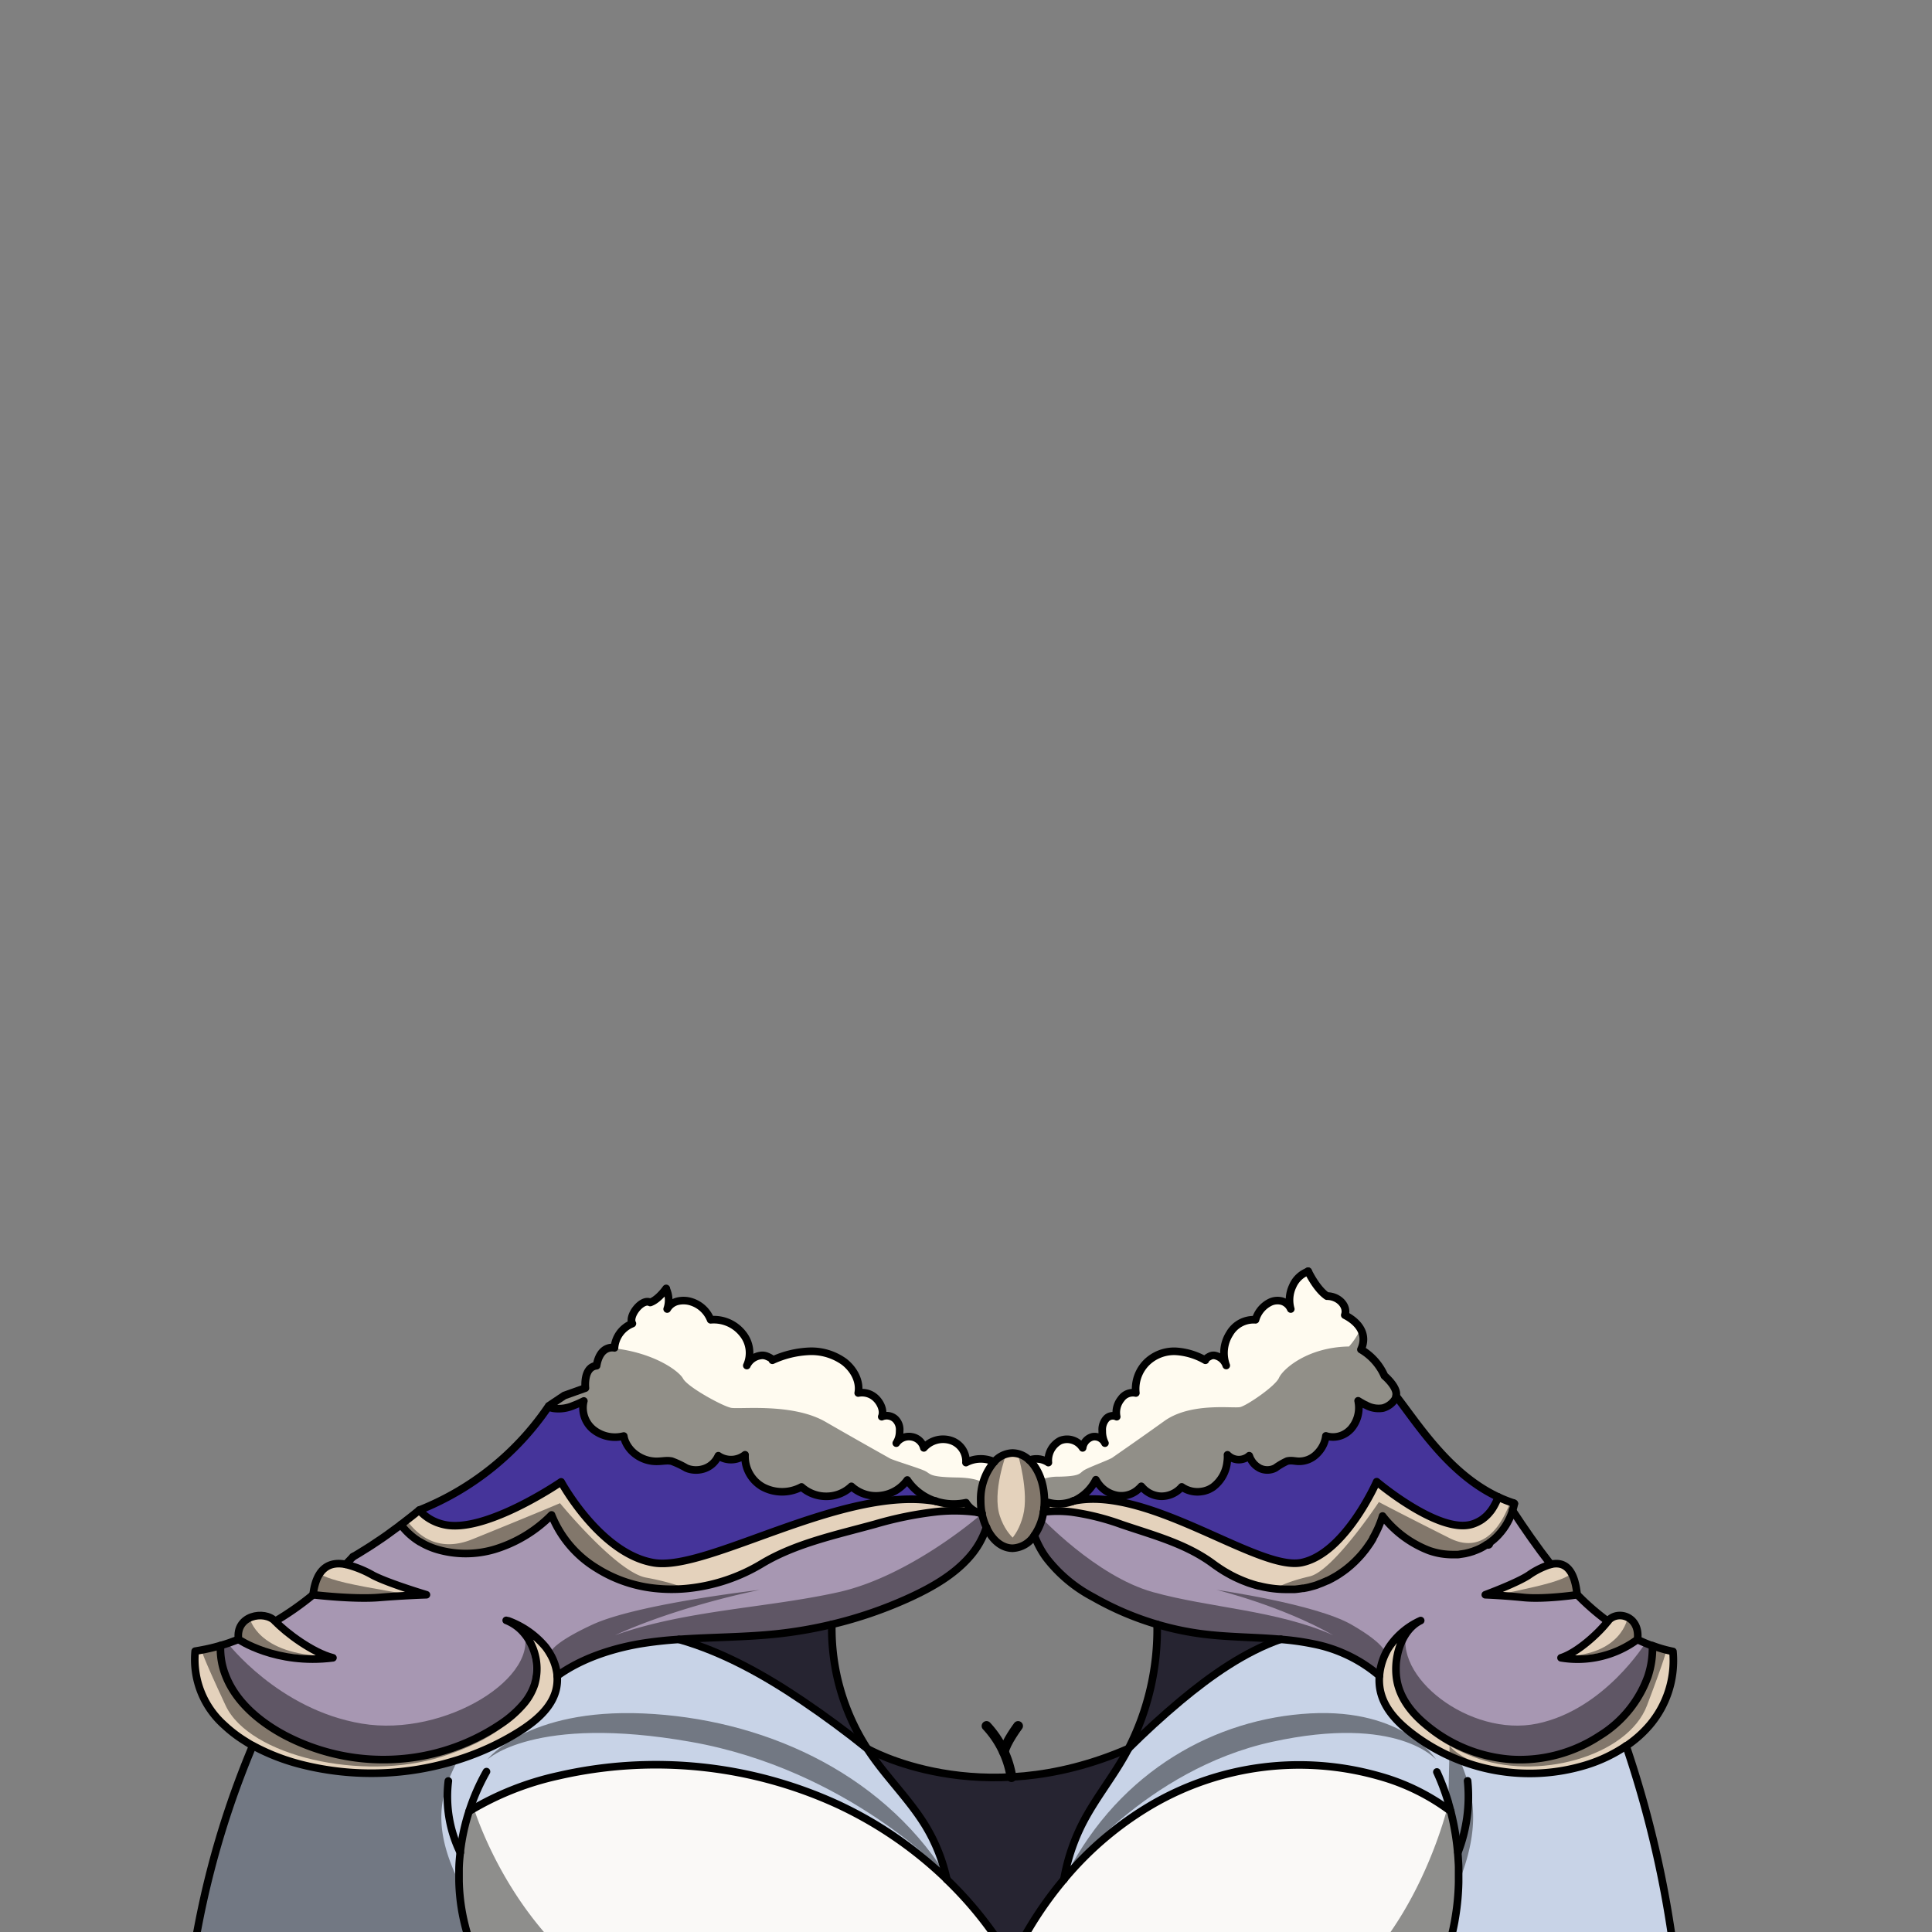 <svg xmlns="http://www.w3.org/2000/svg" viewBox="0 0 432 432">
  <rect x="0" y="0" width="432" height="432" fill="#808080" stroke="none"/>
  <defs>
    <style>.BUNTAI_GOAT_OUTFIT_BUNTAI_GOAT_OUTFIT_21_cls-1{isolation:isolate;}.BUNTAI_GOAT_OUTFIT_BUNTAI_GOAT_OUTFIT_21_cls-2{fill:#c8d3e7;}.BUNTAI_GOAT_OUTFIT_BUNTAI_GOAT_OUTFIT_21_cls-3{fill:#45349a;}.BUNTAI_GOAT_OUTFIT_BUNTAI_GOAT_OUTFIT_21_cls-4{fill:#e4d2bc;}.BUNTAI_GOAT_OUTFIT_BUNTAI_GOAT_OUTFIT_21_cls-5{fill:#faf9f7;}.BUNTAI_GOAT_OUTFIT_BUNTAI_GOAT_OUTFIT_21_cls-6{fill:#fffbf0;}.BUNTAI_GOAT_OUTFIT_BUNTAI_GOAT_OUTFIT_21_cls-7{fill:#a797b2;}.BUNTAI_GOAT_OUTFIT_BUNTAI_GOAT_OUTFIT_21_cls-8{fill:#262431;}.BUNTAI_GOAT_OUTFIT_BUNTAI_GOAT_OUTFIT_21_cls-10,.BUNTAI_GOAT_OUTFIT_BUNTAI_GOAT_OUTFIT_21_cls-11,.BUNTAI_GOAT_OUTFIT_BUNTAI_GOAT_OUTFIT_21_cls-13,.BUNTAI_GOAT_OUTFIT_BUNTAI_GOAT_OUTFIT_21_cls-9{fill:none;stroke:#000;stroke-linecap:round;stroke-linejoin:round;}.BUNTAI_GOAT_OUTFIT_BUNTAI_GOAT_OUTFIT_21_cls-9{stroke-width:1.7px;}.BUNTAI_GOAT_OUTFIT_BUNTAI_GOAT_OUTFIT_21_cls-10{stroke-width:1.71px;}.BUNTAI_GOAT_OUTFIT_BUNTAI_GOAT_OUTFIT_21_cls-11{stroke-width:1.73px;}.BUNTAI_GOAT_OUTFIT_BUNTAI_GOAT_OUTFIT_21_cls-12{opacity:0.43;mix-blend-mode:multiply;}.BUNTAI_GOAT_OUTFIT_BUNTAI_GOAT_OUTFIT_21_cls-13{stroke-width:2.18px;}</style>
  </defs>
  <g class="BUNTAI_GOAT_OUTFIT_BUNTAI_GOAT_OUTFIT_21_cls-1">
    <g id="outfit">
      <path class="BUNTAI_GOAT_OUTFIT_BUNTAI_GOAT_OUTFIT_21_cls-2" d="M375.48,447.6H318.72l-.12-.05a2.39,2.39,0,0,1,.12-.22l0-.09a54.32,54.32,0,0,0,6.53-17.51s0,0,0,0l.18-1.08a53.47,53.47,0,0,0,.72-7.79c0-.45,0-.89,0-1.33s0-.69,0-1,0-.61,0-.92c0-.6-.05-1.18-.08-1.76A57.2,57.2,0,0,0,324.38,405l-.21-.16-.64-.49a49.11,49.11,0,0,0-15.31-7.29,65.46,65.46,0,0,0-50.66,6.44,74.63,74.63,0,0,0-19.67,16.71,44.4,44.4,0,0,1,4-12.21c2.8-5.57,6.69-10.32,9.71-15.71l.7-1.28q5.63-5.62,11.67-10.68c6.87-5.73,14.39-11,22.44-13.79a58.39,58.39,0,0,1,7.19,1,32.19,32.19,0,0,1,14.85,7.15,11.44,11.44,0,0,0,.2,3.3c.86,4.06,3.83,7.07,6.86,9.4a43.88,43.88,0,0,0,8.58,5.17c.79.36,1.58.7,2.38,1a42.48,42.48,0,0,0,28.2,1.05,34,34,0,0,0,8.94-4.27A240,240,0,0,1,375.48,447.6Z" />
      <path class="BUNTAI_GOAT_OUTFIT_BUNTAI_GOAT_OUTFIT_21_cls-3" d="M335,334.71a2.5,2.5,0,0,1-.09.25,4.73,4.73,0,0,1-.25.62,5.24,5.24,0,0,1-.23.48,5.12,5.12,0,0,1-.27.52,9.43,9.43,0,0,1-.61,1v0a5.32,5.32,0,0,1-.36.47l-.35.42-.08.08a4.17,4.17,0,0,1-.36.37,5.88,5.88,0,0,1-.6.52,4.43,4.43,0,0,1-.45.34h0c-.19.13-.39.25-.59.36l-.11.06a7.32,7.32,0,0,1-.69.33,6.74,6.74,0,0,1-.79.29c-7.42,2.28-21.34-9.51-21.34-9.51s-7.05,16.09-16.79,18.09-34.26-17.35-51.05-13.76a4,4,0,0,0,.53-.22l0,0a10.29,10.29,0,0,0,4.59-4.57,4.11,4.11,0,0,0,.24.39,6.66,6.66,0,0,0,4.66,3.15,5.68,5.68,0,0,0,4.69-1.5,5.11,5.11,0,0,0,.57-.57l.13.14a5.89,5.89,0,0,0,4.36,2.09,6,6,0,0,0,4.55-2.1,6.14,6.14,0,0,0,4.64,1l.33-.06c.24-.06.48-.14.72-.22a3.74,3.74,0,0,0,.51-.22,6.75,6.75,0,0,0,.82-.48,8.1,8.1,0,0,0,3.14-5.6,7.7,7.7,0,0,0,.07-1.59,1.24,1.24,0,0,0,.21.19,3.49,3.49,0,0,0,3.46.7,3.26,3.26,0,0,0,1.19-.69,2.33,2.33,0,0,0,.11.28,3.61,3.61,0,0,0,.35.71h0a4.58,4.58,0,0,0,1.64,1.66,2.28,2.28,0,0,0,.3.17,3.86,3.86,0,0,0,2.63.24,3.76,3.76,0,0,0,.82-.32,15.38,15.38,0,0,1,2.64-1.54,3.54,3.54,0,0,1,.86-.09c.56,0,1.13.13,1.69.14a5.54,5.54,0,0,0,4-1.59,7,7,0,0,0,1.52-2.09l0,0a6.51,6.51,0,0,0,.58-2l.39.11a5.29,5.29,0,0,0,3.37-.33,4.16,4.16,0,0,0,.47-.24h0l.08-.05.09-.05.32-.21.44-.35.18-.18a2,2,0,0,0,.26-.25,7.2,7.2,0,0,0,1.66-6c0-.1,0-.2-.05-.3.52.32,1.07.64,1.62.92l.05,0a5.77,5.77,0,0,0,3.88.71,4.74,4.74,0,0,0,3-2.51C317.21,318.72,324.09,329.62,335,334.71Z" />
      <path class="BUNTAI_GOAT_OUTFIT_BUNTAI_GOAT_OUTFIT_21_cls-4" d="M233.53,335.55a16,16,0,0,1-.09,1.71c0,.28-.07.56-.11.83a12.62,12.62,0,0,1-2.05,5.23,6.08,6.08,0,0,1-4.84,2.87c-2.46,0-4.62-1.87-5.89-4.71a13.69,13.69,0,0,1-1-3.08h0a15.3,15.3,0,0,1-.26-2.84,12.85,12.85,0,0,1,3-8.66,5.65,5.65,0,0,1,4.12-2,5.46,5.46,0,0,1,3.72,1.58h0C232.18,328.36,233.53,331.72,233.53,335.55Z" />
      <path class="BUNTAI_GOAT_OUTFIT_BUNTAI_GOAT_OUTFIT_21_cls-5" d="M326.23,419.51c0,.44,0,.88,0,1.33a53.47,53.47,0,0,1-.72,7.79l-.18,1.08s0,0,0,0a54.32,54.32,0,0,1-6.53,17.51l0,.09a2.39,2.39,0,0,0-.12.22,48,48,0,0,1-7.39,9.51c-23,23.31-68.06,10.31-72.7,3.73-.87-1.22-1.7-2.48-2.47-3.73h0c-2.74-4.38-4.88-8.58-5.65-10.13l-.31-.62a77.81,77.81,0,0,0-3.9-7.67,83.85,83.85,0,0,1,11.72-18.39h0a74.63,74.63,0,0,1,19.67-16.71,65.46,65.46,0,0,1,50.66-6.44,49.11,49.11,0,0,1,15.31,7.29l.64.49.21.16a57.2,57.2,0,0,1,1.74,10.77c0,.58.06,1.16.08,1.76,0,.31,0,.61,0,.92S326.23,419.17,326.23,419.51Z" />
      <path class="BUNTAI_GOAT_OUTFIT_BUNTAI_GOAT_OUTFIT_21_cls-5" d="M226.17,438.64q-1.75,3.74-3.17,7.67a37.06,37.06,0,0,1-7.92,10.75c-10.53,10-27.07,14-47.58,12.21a138.59,138.59,0,0,1-46.33-12.21,51.81,51.81,0,0,1-9.09-9.46,48.29,48.29,0,0,1-8.54-19,44.42,44.42,0,0,1-.9-8c0-.43,0-.85,0-1.26s0-.81,0-1.22c0-1.32.13-2.65.28-4a46.34,46.34,0,0,1,2-9.2l1.07-.65a67.15,67.15,0,0,1,18.87-7.29,97.64,97.64,0,0,1,62.55,6.44,89.84,89.84,0,0,1,24.3,16.71h0A84.49,84.49,0,0,1,226.17,438.64Z" />
      <path class="BUNTAI_GOAT_OUTFIT_BUNTAI_GOAT_OUTFIT_21_cls-6" d="M312.14,312.15l.14.18a4.74,4.74,0,0,1-3,2.51,5.77,5.77,0,0,1-3.88-.71l-.05,0c-.55-.28-1.1-.6-1.62-.92,0,.1,0,.2.05.3a7.2,7.2,0,0,1-1.66,6,2,2,0,0,1-.26.25l-.18.18-.44.35-.32.21-.09.05-.08.05h0a4.16,4.16,0,0,1-.47.24,5.29,5.29,0,0,1-3.37.33l-.39-.11a6.51,6.51,0,0,1-.58,2l0,0a7,7,0,0,1-1.52,2.09,5.54,5.54,0,0,1-4,1.59c-.56,0-1.13-.13-1.69-.14a3.54,3.54,0,0,0-.86.09,15.38,15.38,0,0,0-2.64,1.54,3.76,3.76,0,0,1-.82.32,3.86,3.86,0,0,1-2.63-.24,2.28,2.28,0,0,1-.3-.17,4.58,4.58,0,0,1-1.64-1.66h0a3.61,3.61,0,0,1-.35-.71,2.33,2.33,0,0,1-.11-.28,3.26,3.26,0,0,1-1.19.69,3.49,3.49,0,0,1-3.46-.7,1.24,1.24,0,0,1-.21-.19,7.7,7.7,0,0,1-.07,1.59,8.1,8.1,0,0,1-3.14,5.6,6.75,6.75,0,0,1-.82.48,3.74,3.74,0,0,1-.51.22c-.24.08-.48.16-.72.22l-.33.06a6.14,6.14,0,0,1-4.64-1,6,6,0,0,1-4.55,2.1,5.89,5.89,0,0,1-4.36-2.09l-.13-.14a5.11,5.11,0,0,1-.57.57,5.68,5.68,0,0,1-4.69,1.5,6.66,6.66,0,0,1-4.66-3.15,4.11,4.11,0,0,1-.24-.39,10.29,10.29,0,0,1-4.59,4.57l0,0a4,4,0,0,1-.53.22h-.06l-.67.23a4.07,4.07,0,0,1-.58.14l-.28.07h-.05l-.15,0a3.93,3.93,0,0,1-.48.06.17.17,0,0,1-.1,0h-.32a.08.08,0,0,1-.08,0h-.08a7.12,7.12,0,0,1-.8,0l-.32,0-.38,0a2.32,2.32,0,0,1-.38-.06l-.4-.08-.41-.1a4.58,4.58,0,0,1-.93,1.31c.05-.56.08-1.13.08-1.71a15.84,15.84,0,0,0-.28-3,5.05,5.05,0,0,0-.12-.56c-.08-.37-.18-.73-.29-1.08s-.24-.7-.38-1c-.06-.15-.13-.3-.2-.44s-.16-.35-.26-.53a5.29,5.29,0,0,0-.29-.52c-.11-.19-.23-.37-.35-.54a3.55,3.55,0,0,0-.23-.31,2.34,2.34,0,0,0-.24-.31c-.11-.14-.23-.27-.35-.4l-.37-.37a4.74,4.74,0,0,1,4.25.55,5,5,0,0,1,2.66-4.92,4.11,4.11,0,0,1,5,1.63,3,3,0,0,1,2.23-2.48,2.56,2.56,0,0,1,2.76,1.42,5.9,5.9,0,0,1-.6-2.72,3.73,3.73,0,0,1,.84-2.7,2,2,0,0,1,2.39-.49,4.8,4.8,0,0,1,1-4,3.2,3.2,0,0,1,3.28-1.3,8.34,8.34,0,0,1,2.53-6.95,8.81,8.81,0,0,1,6.41-2.37,15,15,0,0,1,6.61,2c.05-.43.72-.75,1.07-.93a1.72,1.72,0,0,1,1.14-.12,3.41,3.41,0,0,1,2.45,2.22,8.06,8.06,0,0,1,.77-7.15,6.18,6.18,0,0,1,5.78-3.07,6.25,6.25,0,0,1,3.43-4,3.87,3.87,0,0,1,2.51-.16,3.15,3.15,0,0,1,1.94,1.75,7.31,7.31,0,0,1,.42-5.12,6,6,0,0,1,3.48-3.29s1.83,3.93,4.22,5.56c2.68,0,4.72,2.27,4,4.25a8.22,8.22,0,0,1,3.5,3.09,4.8,4.8,0,0,1,.11,4.6,12.78,12.78,0,0,1,5.25,5.89S312.64,310.22,312.14,312.15Z" />
      <path class="BUNTAI_GOAT_OUTFIT_BUNTAI_GOAT_OUTFIT_21_cls-6" d="M222.32,326.89a7,7,0,0,0-.64.78,5.25,5.25,0,0,0-.33.49,10.44,10.44,0,0,0-1.14,2.32,2.09,2.09,0,0,0-.08.23,2.65,2.65,0,0,0-.12.37,4.91,4.91,0,0,0-.15.51c0,.1-.06.2-.08.3a15.47,15.47,0,0,0-.31,1.7c0,.28-.06.56-.08.85a.76.76,0,0,0,0,.15q0,.48,0,1a5.33,5.33,0,0,0,0,.56c0,.22,0,.44,0,.65a2.64,2.64,0,0,0,0,.29,11.75,11.75,0,0,0,.16,1.21s0,.09,0,.13l-.16,0h0a4.85,4.85,0,0,1-.91-.3l-.16-.07a.7.7,0,0,1-.17-.09,1.51,1.51,0,0,1-.28-.15,1.2,1.2,0,0,1-.21-.13c-.14-.09-.27-.19-.4-.29l-.05,0h0l0,0,0,0-.2-.17a3.7,3.7,0,0,1-.28-.28,3.26,3.26,0,0,1-.34-.4A4,4,0,0,1,216,336l-.55.11h0l-.48.08-.63.07-.23,0-.25,0-.73,0a13,13,0,0,1-3.88-.59h-.08l-.71-.24a11.76,11.76,0,0,1-2.72-1.49l0,0a11.68,11.68,0,0,1-2.9-3l0,0a8.55,8.55,0,0,1-6,3.49,8.13,8.13,0,0,1-6.49-2.07,8.09,8.09,0,0,1-5.54,2.23,8.27,8.27,0,0,1-5.62-2.1,9.18,9.18,0,0,1-8.67,0,7.82,7.82,0,0,1-3.95-7.19,5.09,5.09,0,0,1-4.83.8h0a4.47,4.47,0,0,1-1.15-.59.89.89,0,0,1-.08.17,5.25,5.25,0,0,1-2.89,2.66l-.26.09a5.79,5.79,0,0,1-3.09.12h0a5.12,5.12,0,0,1-.86-.29,20.6,20.6,0,0,0-3.26-1.54,6,6,0,0,0-.85-.09c-.76,0-1.54.13-2.31.14a7.77,7.77,0,0,1-4.93-1.59,7.08,7.08,0,0,1-2.29-2.92v0a5,5,0,0,1-.32-1.15l-.32.07a7.75,7.75,0,0,1-6.63-1.63,6.31,6.31,0,0,1-2.06-5.94,3.38,3.38,0,0,1,.08-.34c-.73.36-1.49.72-2.26,1a8.34,8.34,0,0,1-4.6.64,5,5,0,0,1-.93-.27l.12-.2,3.47-2.32,4.72-1.68s-.53-4.67,2.5-5c.66-3.84,2.82-4.07,3.64-4h0l.26,0h.05a6.36,6.36,0,0,1,4-5.42c-1-1.69,2.16-5.71,4-4.72,1.86-.64,3.57-3.12,3.57-3.12a6,6,0,0,1,.2,4.46,3.69,3.69,0,0,1,2.4-1.75,5.76,5.76,0,0,1,3.08.16,6.83,6.83,0,0,1,4.24,4,8.22,8.22,0,0,1,7.14,3.07,6.79,6.79,0,0,1,.95,7.16,4,4,0,0,1,3-2.23,2.56,2.56,0,0,1,1.4.12c.44.18,1.26.5,1.32.93a21.75,21.75,0,0,1,8.16-2,12.51,12.51,0,0,1,7.93,2.37c2.16,1.7,3.58,4.36,3.1,6.95a4.47,4.47,0,0,1,4.07,1.3c1,1.07,1.74,2.74,1.19,4a2.84,2.84,0,0,1,3,.49,3.28,3.28,0,0,1,1,2.7,4.9,4.9,0,0,1-.75,2.72,3.44,3.44,0,0,1,3.42-1.42,3.35,3.35,0,0,1,2.74,2.48,5.76,5.76,0,0,1,6.14-1.63A4.87,4.87,0,0,1,216,327a7.07,7.07,0,0,1,5.9-.34Z" />
      <path class="BUNTAI_GOAT_OUTFIT_BUNTAI_GOAT_OUTFIT_21_cls-7" d="M366.16,366.57a22.53,22.53,0,0,1-17.11,4.12c3.66-1.14,8.51-5.6,10.46-8.17a55.3,55.3,0,0,1-6.82-5.93s-7.3,1.08-12,.61-8.57-.61-8.57-.61,6.83-2.52,9.65-4.33a17.38,17.38,0,0,1,4.94-2.46c-3-3.83-5.83-7.92-8.56-12.07a13.89,13.89,0,0,1-6.09,7.85,14.73,14.73,0,0,1-12.22.95,24.09,24.09,0,0,1-10.42-7.73,23.55,23.55,0,0,1-16.5,16c-7.4,1.82-15.32-.37-21.66-5.08-6.14-4.56-13.48-6.44-20.51-8.83a55,55,0,0,0-11.17-2.79,26.47,26.47,0,0,0-6.29,0,12.62,12.62,0,0,1-2.05,5.23,20.72,20.72,0,0,0,2.61,4.93,32,32,0,0,0,10.56,8.88,66.79,66.79,0,0,0,14.28,6.09,65,65,0,0,0,10,2.12c5.86.76,11.8.71,17.67,1.23a58.39,58.39,0,0,1,7.19,1,32.29,32.29,0,0,1,14.85,7.15,14,14,0,0,1,2.13-6.37,16.78,16.78,0,0,1,7.1-6c-4.47,2.14-6.47,9-5.11,14.34,1,3.77,3.54,6.71,6.33,9A33.36,33.36,0,0,0,338,393.41a32.48,32.48,0,0,0,19.72-5.31,25.85,25.85,0,0,0,10.77-13.28,20,20,0,0,0,1-6.86A35,35,0,0,1,366.16,366.57Z" />
      <path class="BUNTAI_GOAT_OUTFIT_BUNTAI_GOAT_OUTFIT_21_cls-7" d="M220.55,341.48c-.07.23-.15.46-.23.68s-.08.23-.13.34a7.19,7.19,0,0,1-.32.76c-.16.38-.34.75-.53,1.12l-.24.44-.29.49c-.13.22-.27.44-.41.66s-.26.39-.41.58a18.19,18.19,0,0,1-1.34,1.7q-.43.5-.9,1c-.3.31-.62.61-.94.91s-.64.57-1,.85l0,0c-.34.28-.69.55-1,.82h0c-.35.27-.7.53-1.06.78s-.69.48-1.05.71l-.33.2c-.42.28-.85.54-1.28.8l-.18.1c-.52.31-1.05.6-1.59.89l-.11.06c-.58.31-1.17.61-1.75.9s-1.21.59-1.82.87-1.51.69-2.27,1-1.33.56-2,.82l-.2.09-.11,0c-.53.22-1.06.42-1.59.62l-1.35.5-.43.15-1.29.45c-1.32.45-2.66.87-4,1.26l-2,.55-.24.06c-.71.19-1.43.37-2.15.54a97.31,97.31,0,0,1-12.36,2.12c-.76.08-1.52.15-2.29.21-1.84.16-3.69.27-5.55.36l-1.56.07h0l-3.15.13H161l-1,0c-1.82.07-3.64.15-5.46.25-.91.05-1.82.1-2.73.17a88.18,88.18,0,0,0-8.87,1c-.71.12-1.43.26-2.14.41-.41.08-.83.18-1.25.28l-.28.06-1.14.29-.47.13a1.47,1.47,0,0,0-.28.08,5.62,5.62,0,0,0-.55.15l-.26.08c-.27.07-.54.16-.81.25-.44.13-.88.28-1.32.43s-.92.33-1.37.51l-1,.38c-.38.16-.77.32-1.14.49-.56.25-1.12.51-1.66.79s-.95.48-1.41.75a2.82,2.82,0,0,0-.38.21c-.39.22-.77.44-1.14.69a5.48,5.48,0,0,0-.6.38,7.11,7.11,0,0,0-.6.41l-.49.32h0l0,0,0-.23v0a9.53,9.53,0,0,0-.2-1.19,4.31,4.31,0,0,0-.16-.59,9.94,9.94,0,0,0-.4-1.16,3.33,3.33,0,0,0-.21-.48l-.09-.2a3.61,3.61,0,0,0-.22-.44q-.14-.27-.3-.54l0,0a12.15,12.15,0,0,0-1-1.46c-.2-.26-.42-.51-.64-.76l0,0c-.23-.26-.47-.5-.71-.73a17.07,17.07,0,0,0-1.51-1.31l-.23-.17-.62-.44c-.35-.25-.72-.48-1.09-.7l-.21-.12s0,0,0,0h0a8.94,8.94,0,0,0-.8-.44l-.11-.06a16.77,16.77,0,0,0-1.54-.74c-.24-.11-.49-.21-.74-.3a7,7,0,0,1,.77.4l.31.18.54.36a9.81,9.81,0,0,1,2,1.88h0l.22.27a0,0,0,0,1,0,0,6.14,6.14,0,0,1,.43.61q.17.24.3.48c.12.2.23.4.34.6s.2.41.29.62a12.38,12.38,0,0,1,1,3.67c0,.13,0,.25,0,.37s0,.24,0,.37,0,.52,0,.77a11.77,11.77,0,0,1-.52,3.5c-.06.19-.13.38-.2.57a11.82,11.82,0,0,1-.48,1.1,14.27,14.27,0,0,1-1.65,2.53h0l0,.05c-.17.21-.35.42-.54.62l-.62.66c-.22.21-.43.43-.66.63a24.56,24.56,0,0,1-2.86,2.32l-.12.09-.64.44a44.12,44.12,0,0,1-4,2.37c-.46.25-.93.48-1.4.71-.93.45-1.88.88-2.85,1.27-.75.3-1.52.58-2.29.84-.38.14-.76.26-1.14.38a3.88,3.88,0,0,1-.45.14c-.51.16-1,.31-1.55.45l-.26.06c-.6.17-1.21.31-1.82.45l-1,.2-.86.17c-1,.17-1.89.31-2.84.42-.53.07-1,.12-1.58.16s-1,.08-1.58.11a47.37,47.37,0,0,1-24.34-5.31c-5.79-3.05-11-7.51-13.3-13.28a16.44,16.44,0,0,1-1.2-6.86c.55-.16,1.1-.34,1.64-.52l1.22-.42q.6-.21,1.2-.45l.07.05c.16.1.57.36,1.2.7l.2.1.49.25.56.27.48.22,1,.41.63.24.81.3.84.28a33.37,33.37,0,0,0,5.26,1.21c.35.06.72.11,1.09.15s1,.11,1.57.14c.36,0,.72.05,1.09.06s.89,0,1.35,0a36,36,0,0,0,4.52-.29c-.4-.1-.82-.23-1.24-.38l-.1,0c-.24-.08-.48-.18-.72-.28a18.83,18.83,0,0,1-1.84-.86c-.23-.11-.45-.23-.68-.36s-.68-.38-1-.59-.51-.3-.75-.46a35.43,35.43,0,0,1-6.56-5.2A66.57,66.57,0,0,0,70,356.59a103.44,103.44,0,0,0,13.16.7h.2c.49,0,1,0,1.41-.08,2.52-.21,4.86-.35,6.69-.44l.76,0,.29,0h0l2.07-.08h.33l.43,0s-8.42-2.52-11.92-4.33a23.77,23.77,0,0,0-6.09-2.46c.55-.56,1.09-1.13,1.63-1.71a105.16,105.16,0,0,0,10.51-7l.19-.15a15.18,15.18,0,0,0,4.26,3.86l.06,0a13.21,13.21,0,0,0,1.43.78,17.22,17.22,0,0,0,2.42.92,22.69,22.69,0,0,0,12.68,0,30.14,30.14,0,0,0,12.85-7.73,2.6,2.6,0,0,0,.1.25,24.63,24.63,0,0,0,10,11.68l0,0a30.09,30.09,0,0,0,7.71,3.45h0c.82.24,1.66.44,2.5.61s1.82.32,2.74.42h0a35.34,35.34,0,0,0,7.05.06,40,40,0,0,0,16.92-5.57c7.59-4.56,16.65-6.44,25.32-8.83a81.14,81.14,0,0,1,13.8-2.79,38.57,38.57,0,0,1,9.84.24h0l.16,0c0,.2.09.39.13.58s.07.32.11.47.1.38.16.56l.21.64C220.32,340.94,220.43,341.21,220.55,341.48Z" />
      <path class="BUNTAI_GOAT_OUTFIT_BUNTAI_GOAT_OUTFIT_21_cls-3" d="M209.2,335.66c-20.73-3.59-51,15.75-63,13.76s-20.73-18.09-20.73-18.09-17.18,11.79-26.35,9.51a9,9,0,0,1-1-.29h0a5.76,5.76,0,0,1-.85-.33.31.31,0,0,1-.13-.06,6.31,6.31,0,0,1-.64-.31l-.19-.11c-.19-.1-.36-.21-.53-.32l-.26-.17-.4-.3a1.84,1.84,0,0,1-.22-.17c-.2-.17-.39-.33-.57-.5s-.39-.39-.57-.59a63,63,0,0,0,28.84-23.11,5,5,0,0,0,.93.27,8.34,8.34,0,0,0,4.6-.64c.77-.29,1.53-.65,2.26-1a3.38,3.38,0,0,0-.08.34,6.31,6.31,0,0,0,2.06,5.94A7.75,7.75,0,0,0,139,321.1l.32-.07a5,5,0,0,0,.32,1.15v0a7.08,7.08,0,0,0,2.29,2.92,7.77,7.77,0,0,0,4.93,1.59c.77,0,1.55-.15,2.31-.14a6,6,0,0,1,.85.09,20.6,20.6,0,0,1,3.26,1.54,5.12,5.12,0,0,0,.86.29h0a5.79,5.79,0,0,0,3.09-.12l.26-.09a5.25,5.25,0,0,0,2.89-2.66.89.89,0,0,0,.08-.17,4.47,4.47,0,0,0,1.15.59h0a5.09,5.09,0,0,0,4.83-.8,7.82,7.82,0,0,0,3.95,7.19,9.18,9.18,0,0,0,8.67,0,8.27,8.27,0,0,0,5.62,2.1,8.09,8.09,0,0,0,5.54-2.23,8.13,8.13,0,0,0,6.49,2.07,8.55,8.55,0,0,0,6-3.49l0,0a11.68,11.68,0,0,0,2.9,3l0,0a11.76,11.76,0,0,0,2.72,1.49Z" />
      <path class="BUNTAI_GOAT_OUTFIT_BUNTAI_GOAT_OUTFIT_21_cls-2" d="M211.7,420.24a89.84,89.84,0,0,0-24.3-16.71,97.64,97.64,0,0,0-62.55-6.44A67.15,67.15,0,0,0,106,404.38l-1.07.65a46.34,46.34,0,0,0-2,9.2c-.15,1.31-.25,2.64-.28,4,0,.41,0,.81,0,1.22s0,.83,0,1.26a44.42,44.42,0,0,0,.9,8,48.29,48.29,0,0,0,8.54,19H41.82a200.71,200.71,0,0,1,14.67-57.21,47.07,47.07,0,0,0,11,4.27,64,64,0,0,0,34.81-1.05,59.08,59.08,0,0,0,13.54-6.18c3.75-2.33,7.41-5.34,8.47-9.4a9.69,9.69,0,0,0,.26-3.3l0,0h0c5.16-3.71,11.75-6,18.28-7.1a88.18,88.18,0,0,1,8.87-1c9.95,2.82,19.23,8.06,27.71,13.79Q187,385.42,193.92,391l.85,1.28c3.74,5.39,8.55,10.14,12,15.71a38.82,38.82,0,0,1,4.63,11h0C211.51,419.41,211.61,419.82,211.7,420.24Z" />
      <path class="BUNTAI_GOAT_OUTFIT_BUNTAI_GOAT_OUTFIT_21_cls-8" d="M268.73,365.34a65,65,0,0,1-10-2.12A58.44,58.44,0,0,1,252.29,391q5.63-5.62,11.67-10.68c6.87-5.73,14.39-11,22.44-13.79C280.53,366.05,274.59,366.1,268.73,365.34Z" />
      <path class="BUNTAI_GOAT_OUTFIT_BUNTAI_GOAT_OUTFIT_21_cls-8" d="M193.92,391c.28.43.56.85.86,1.28,3.73,5.4,8.54,10.14,12,15.71a39,39,0,0,1,4.93,12.21h0a84.31,84.31,0,0,1,14.47,18.4,83.68,83.68,0,0,1,11.72-18.4h0a44.4,44.4,0,0,1,4-12.21c2.8-5.57,6.69-10.31,9.71-15.71l.7-1.28C218.94,405.55,193.92,391,193.92,391Z" />
      <path class="BUNTAI_GOAT_OUTFIT_BUNTAI_GOAT_OUTFIT_21_cls-8" d="M186,363.22a96.85,96.85,0,0,1-12.35,2.12c-7.23.76-14.56.71-21.82,1.23,9.95,2.82,19.24,8.06,27.71,13.79Q187,385.42,193.92,391A49.44,49.44,0,0,1,186,363.22Z" />
      <path class="BUNTAI_GOAT_OUTFIT_BUNTAI_GOAT_OUTFIT_21_cls-4" d="M366.16,366.57c.61-5.36-4.71-6.61-6.65-4.05s-6.8,7-10.46,8.17A22.53,22.53,0,0,0,366.16,366.57Z" />
      <path class="BUNTAI_GOAT_OUTFIT_BUNTAI_GOAT_OUTFIT_21_cls-4" d="M374,369.27a29.61,29.61,0,0,1-4.59-1.31,20,20,0,0,1-1,6.86A25.85,25.85,0,0,1,357.7,388.1,32.48,32.48,0,0,1,338,393.41a33.36,33.36,0,0,1-19.09-7.73c-2.79-2.31-5.37-5.25-6.33-9-1.36-5.32.64-12.2,5.11-14.34a16.78,16.78,0,0,0-7.1,6,14,14,0,0,0-2.13,6.37,11.44,11.44,0,0,0,.2,3.3c.86,4.06,3.83,7.07,6.86,9.41a43.22,43.22,0,0,0,39.16,7.22,33.7,33.7,0,0,0,8.94-4.27,25.71,25.71,0,0,0,5.17-4.58A22.31,22.31,0,0,0,374,369.27Z" />
      <path class="BUNTAI_GOAT_OUTFIT_BUNTAI_GOAT_OUTFIT_21_cls-4" d="M340.73,357.2c4.66.47,12-.61,12-.61h0c-.64-6.41-3.29-7.41-5.94-6.78a17.38,17.38,0,0,0-4.94,2.46c-2.82,1.81-9.65,4.33-9.65,4.33S336.07,356.73,340.73,357.2Z" />
      <path class="BUNTAI_GOAT_OUTFIT_BUNTAI_GOAT_OUTFIT_21_cls-4" d="M338.6,336.2a11.91,11.91,0,0,1-.38,1.42,0,0,0,0,1,0,0,.24.24,0,0,1,0,.08c-.1.33-.22.66-.35,1l-.16.4c-.07.15-.13.3-.2.44-.19.4-.38.78-.6,1.15s-.28.47-.44.7l-.08.12c-.15.22-.3.44-.47.65a7.81,7.81,0,0,1-.58.71l-.29.33c-.15.16-.3.32-.47.48a3.28,3.28,0,0,1-.34.31l-.12.12,0,.05c-.12.11-.25.21-.38.31l-.22.17c-.16.13-.33.25-.49.36a.13.13,0,0,1-.06.05h0l-.05,0c-.24.16-.48.32-.73.47s-.48.27-.72.39-.59.27-.89.39l-.43.16-.12.05,0,0a2.19,2.19,0,0,1-.33.12l-.73.22-.34.08-.54.13-.61.1-.57.08h0c-.25,0-.5.06-.76.07s-.6,0-.9,0h-.78l-.26,0-.95-.09H323c-.41,0-.81-.13-1.22-.21-.22-.05-.45-.1-.67-.17l-.11,0H321a1.92,1.92,0,0,1-.32-.09c-.25-.07-.51-.15-.76-.24a24.15,24.15,0,0,1-10.42-7.73c-.06.21-.13.42-.2.63s-.05.14-.07.21-.1.27-.14.4h0v0l0,0a0,0,0,0,1,0,0,.14.14,0,0,0,0,.06.42.42,0,0,0,0,.1l0,0c-.06.18-.14.36-.21.54s-.21.51-.32.76c-.2.44-.41.88-.64,1.31a3.75,3.75,0,0,1-.24.44l-.24.44,0,.08c-.21.37-.44.74-.67,1.09-.34.51-.69,1-1.06,1.48-.16.21-.33.42-.5.62s-.34.41-.51.6l-.38.42-.52.54c-.3.32-.62.62-.94.91l-.14.13c-.12.12-.26.23-.39.34l-.2.17-.2.16-.05.05,0,0c-.33.27-.67.52-1,.77s-.52.38-.79.55l-.23.15-.22.14-.45.29-1,.56-.46.24-.46.23-.07,0c-.33.16-.67.31-1,.44s-.69.27-1,.39-.69.24-1,.34l-.68.18-.24.07c-.36.09-.73.17-1.09.23l-.23.05-.11,0-.12,0c-.59.1-1.18.18-1.77.23l-.52,0c-.5,0-1,0-1.49,0a23.92,23.92,0,0,1-2.39-.13h0a23.48,23.48,0,0,1-2.75-.44l-.86-.2-.08,0c-.26-.07-.52-.13-.77-.21h0c-.34-.09-.67-.2-1-.31h0c-.28-.08-.56-.18-.84-.29l-.88-.34c-.58-.24-1.16-.5-1.74-.77l-.87-.44h0l-.79-.44-.7-.4-.31-.19-.64-.41c-.27-.17-.54-.35-.8-.54s-.53-.37-.79-.56c-6.14-4.56-13.48-6.44-20.51-8.83a55,55,0,0,0-11.17-2.79,26.47,26.47,0,0,0-6.29,0c0-.16,0-.32.07-.48s0-.23,0-.35a4.58,4.58,0,0,0,.93-1.31l.41.1.4.08a2.32,2.32,0,0,0,.38.06l.38,0,.32,0a5.34,5.34,0,0,0,.8,0h.48c.19,0,.38,0,.58-.07l.11,0h0l.14,0a.31.31,0,0,0,.13,0l.12,0,.23-.05.29-.08c.23-.07.45-.14.67-.23h.06c16.79-3.59,41.33,15.75,51.05,13.76s16.79-18.09,16.79-18.09,13.92,11.79,21.34,9.51a6.74,6.74,0,0,0,.79-.29,7.32,7.32,0,0,0,.69-.33l.11-.06a5.8,5.8,0,0,0,.59-.36h0a4.43,4.43,0,0,0,.45-.34,5.88,5.88,0,0,0,.6-.52,4.17,4.17,0,0,0,.36-.37l.08-.08.35-.42a5.32,5.32,0,0,0,.36-.47v0a9.43,9.43,0,0,0,.61-1,5.12,5.12,0,0,0,.27-.52,5.24,5.24,0,0,0,.23-.48,4.73,4.73,0,0,0,.25-.62,2.5,2.5,0,0,0,.09-.25,25.61,25.61,0,0,0,2.59,1.07c.28.11.57.21.86.3h0Z" />
      <path class="BUNTAI_GOAT_OUTFIT_BUNTAI_GOAT_OUTFIT_21_cls-4" d="M219.41,338.36a38.57,38.57,0,0,0-9.84-.24,81.14,81.14,0,0,0-13.8,2.79c-8.67,2.39-17.73,4.27-25.32,8.83a40,40,0,0,1-16.92,5.57,35.34,35.34,0,0,1-7.05-.06h0c-.92-.1-1.83-.24-2.74-.42s-1.68-.37-2.5-.61h0a30.09,30.09,0,0,1-7.71-3.45l0,0a24.63,24.63,0,0,1-10-11.68,2.6,2.6,0,0,1-.1-.25,30.14,30.14,0,0,1-12.85,7.73,22.69,22.69,0,0,1-12.68,0,17.22,17.22,0,0,1-2.42-.92A13.21,13.21,0,0,1,94,344.8l-.06,0a15.18,15.18,0,0,1-4.26-3.86l1.28-1c1-.73,1.9-1.49,2.83-2.25.18.2.37.39.57.59s.37.33.57.5a1.84,1.84,0,0,0,.22.17l.4.3.26.17c.17.11.34.22.53.32l.19.11a6.31,6.31,0,0,0,.64.31.31.31,0,0,0,.13.06,5.76,5.76,0,0,0,.85.33h0a9,9,0,0,0,1,.29c9.17,2.28,26.35-9.51,26.35-9.51s8.71,16.09,20.73,18.09,42.3-17.35,63-13.76h.08a13.15,13.15,0,0,0,6.2.38h0L216,336a4,4,0,0,0,.29.43,3.14,3.14,0,0,0,.34.4,3.7,3.7,0,0,0,.28.28l.2.17,0,0,0,0h0l.05,0c.13.1.26.2.4.29a1.2,1.2,0,0,0,.21.13,1.51,1.51,0,0,0,.28.15,2.49,2.49,0,0,0,.33.16,4.13,4.13,0,0,0,.45.17l.06,0,.08,0A3,3,0,0,0,219.41,338.36Z" />
      <path class="BUNTAI_GOAT_OUTFIT_BUNTAI_GOAT_OUTFIT_21_cls-4" d="M124.34,378c-1.06,4.06-4.72,7.07-8.47,9.4a59.08,59.08,0,0,1-13.54,6.18,64,64,0,0,1-34.81,1.05,47.07,47.07,0,0,1-11-4.27c-.55-.3-1.08-.61-1.6-.94l0,0a29.63,29.63,0,0,1-4.75-3.62,19.68,19.68,0,0,1-6.5-16.55c.49-.08,1-.16,1.46-.26a40.42,40.42,0,0,0,4.21-1,16.28,16.28,0,0,0,1.2,6.86c2.34,5.77,7.51,10.23,13.29,13.28a47.43,47.43,0,0,0,24.35,5.31,46.79,46.79,0,0,0,23.57-7.74,24.9,24.9,0,0,0,5.49-4.81,13,13,0,0,0,2.33-4.2,12.55,12.55,0,0,0-2-11s0,0,0,0l-.23-.28a9.91,9.91,0,0,0-3.71-2.87,23.36,23.36,0,0,1,3.3,1.6h0a17.6,17.6,0,0,1,5.06,4.27,12.77,12.77,0,0,1,1,1.5,11.73,11.73,0,0,1,1.58,4.6,2.51,2.51,0,0,1,0,.27A9.69,9.69,0,0,1,124.34,378Z" />
      <path class="BUNTAI_GOAT_OUTFIT_BUNTAI_GOAT_OUTFIT_21_cls-4" d="M84.73,357.2c5.75-.47,10.58-.61,10.58-.61s-8.42-2.52-11.92-4.33a23.85,23.85,0,0,0-6.1-2.46c-3.27-.64-6.54.37-7.33,6.78h0S79,357.67,84.73,357.2Z" />
      <path class="BUNTAI_GOAT_OUTFIT_BUNTAI_GOAT_OUTFIT_21_cls-4" d="M74.45,370.69c-4.52-1.14-10.5-5.6-12.91-8.17s-9-1.31-8.2,4.05C53.34,366.57,61.71,372.31,74.45,370.69Z" />
      <path class="BUNTAI_GOAT_OUTFIT_BUNTAI_GOAT_OUTFIT_21_cls-9" d="M219.44,338.37l.16,0" />
      <path class="BUNTAI_GOAT_OUTFIT_BUNTAI_GOAT_OUTFIT_21_cls-9" d="M209.27,335.68A13.18,13.18,0,0,0,216,336a5.31,5.31,0,0,0,3.37,2.41" />
      <path class="BUNTAI_GOAT_OUTFIT_BUNTAI_GOAT_OUTFIT_21_cls-9" d="M209.2,335.66l-.71-.24a11.76,11.76,0,0,1-2.72-1.49l0,0a11.68,11.68,0,0,1-2.9-3l0,0a8.55,8.55,0,0,1-6,3.49,8.13,8.13,0,0,1-6.49-2.07,8.09,8.09,0,0,1-5.54,2.23,8.27,8.27,0,0,1-5.62-2.1,9.18,9.18,0,0,1-8.67,0,7.82,7.82,0,0,1-3.95-7.19,5.09,5.09,0,0,1-4.83.8h0a4.47,4.47,0,0,1-1.15-.59.89.89,0,0,1-.08.17,5.25,5.25,0,0,1-2.89,2.66l-.26.09a5.79,5.79,0,0,1-3.09.12h0a5.12,5.12,0,0,1-.86-.29,20.6,20.6,0,0,0-3.26-1.54,6,6,0,0,0-.85-.09c-.76,0-1.54.13-2.31.14a7.77,7.77,0,0,1-4.93-1.59,7.08,7.08,0,0,1-2.29-2.92v0a5,5,0,0,1-.32-1.15l-.32.07a7.75,7.75,0,0,1-6.63-1.63,6.31,6.31,0,0,1-2.06-5.94,3.38,3.38,0,0,1,.08-.34c-.73.36-1.49.72-2.26,1a8.34,8.34,0,0,1-4.6.64,5,5,0,0,1-.93-.27" />
      <path class="BUNTAI_GOAT_OUTFIT_BUNTAI_GOAT_OUTFIT_21_cls-9" d="M222.32,326.89l-.43-.19a7.07,7.07,0,0,0-5.9.34,4.87,4.87,0,0,0-3.28-4.92,5.76,5.76,0,0,0-6.14,1.63,3.35,3.35,0,0,0-2.74-2.48,3.44,3.44,0,0,0-3.42,1.42,4.9,4.9,0,0,0,.75-2.72,3.28,3.28,0,0,0-1-2.7,2.84,2.84,0,0,0-3-.49c.55-1.3-.22-3-1.19-4a4.47,4.47,0,0,0-4.07-1.3c.48-2.59-.94-5.25-3.1-6.95a12.51,12.51,0,0,0-7.93-2.37,21.75,21.75,0,0,0-8.16,2c-.06-.43-.88-.75-1.32-.93a2.56,2.56,0,0,0-1.4-.12,4,4,0,0,0-3,2.23,6.79,6.79,0,0,0-.95-7.16,8.22,8.22,0,0,0-7.14-3.07,6.83,6.83,0,0,0-4.24-4,5.76,5.76,0,0,0-3.08-.16,3.69,3.69,0,0,0-2.4,1.75,6,6,0,0,0-.2-4.46" />
      <path class="BUNTAI_GOAT_OUTFIT_BUNTAI_GOAT_OUTFIT_21_cls-9" d="M89.63,340.91a15.18,15.18,0,0,0,4.26,3.86l.06,0a13.21,13.21,0,0,0,1.43.78,17.22,17.22,0,0,0,2.42.92,22.69,22.69,0,0,0,12.68,0,30.14,30.14,0,0,0,12.85-7.73,2.6,2.6,0,0,0,.1.25,24.63,24.63,0,0,0,10,11.68l0,0a30.09,30.09,0,0,0,7.71,3.45h0c.82.24,1.66.44,2.5.61s1.82.32,2.74.42h0a35.34,35.34,0,0,0,7.05.06,40,40,0,0,0,16.92-5.57c7.59-4.56,16.65-6.44,25.32-8.83a81.14,81.14,0,0,1,13.8-2.79,38.57,38.57,0,0,1,9.84.24h0l.16,0" />
      <path class="BUNTAI_GOAT_OUTFIT_BUNTAI_GOAT_OUTFIT_21_cls-9" d="M61.54,362.52A66,66,0,0,0,70,356.59" />
      <path class="BUNTAI_GOAT_OUTFIT_BUNTAI_GOAT_OUTFIT_21_cls-9" d="M78.93,348.09c-.54.58-1.08,1.15-1.63,1.71" />
      <path class="BUNTAI_GOAT_OUTFIT_BUNTAI_GOAT_OUTFIT_21_cls-9" d="M53.34,366.57c-1.33.52-2.69,1-4.06,1.39" />
      <path class="BUNTAI_GOAT_OUTFIT_BUNTAI_GOAT_OUTFIT_21_cls-9" d="M113.19,362.32a3,3,0,0,1,.41.17,9.91,9.91,0,0,1,3.71,2.87l.23.28s0,0,0,0a12.55,12.55,0,0,1,2,11,13,13,0,0,1-2.33,4.2,24.9,24.9,0,0,1-5.49,4.81,46.79,46.79,0,0,1-23.57,7.74,47.43,47.43,0,0,1-24.35-5.31c-5.78-3.05-11-7.51-13.29-13.28a16.28,16.28,0,0,1-1.2-6.86,40.42,40.42,0,0,1-4.21,1c-.49.1-1,.18-1.46.26a19.68,19.68,0,0,0,6.5,16.55,29.63,29.63,0,0,0,4.75,3.62l0,0c.52.33,1,.64,1.6.94a47.07,47.07,0,0,0,11,4.27,64,64,0,0,0,34.81-1.05,59.08,59.08,0,0,0,13.54-6.18c3.75-2.33,7.41-5.34,8.47-9.4a9.69,9.69,0,0,0,.26-3.3,2.51,2.51,0,0,0,0-.27,11.73,11.73,0,0,0-1.58-4.6,12.77,12.77,0,0,0-1-1.5,19.75,19.75,0,0,0-8.36-5.87" />
      <path class="BUNTAI_GOAT_OUTFIT_BUNTAI_GOAT_OUTFIT_21_cls-9" d="M56.49,390.39A200.71,200.71,0,0,0,41.82,447.6h70.26" />
      <path class="BUNTAI_GOAT_OUTFIT_BUNTAI_GOAT_OUTFIT_21_cls-9" d="M124.6,374.73c5.16-3.74,11.79-6,18.33-7.15a88.18,88.18,0,0,1,8.87-1c7.26-.52,14.59-.47,21.82-1.23A96.85,96.85,0,0,0,186,363.22a93.72,93.72,0,0,0,17.63-6.09c4.87-2.25,9.61-5,13.05-8.88a18.81,18.81,0,0,0,3.9-6.77" />
      <path class="BUNTAI_GOAT_OUTFIT_BUNTAI_GOAT_OUTFIT_21_cls-9" d="M223,446.31a37.06,37.06,0,0,1-7.92,10.75c-10.53,10-27.07,14-47.58,12.21a138.59,138.59,0,0,1-46.33-12.21,51.81,51.81,0,0,1-9.09-9.46,48.29,48.29,0,0,1-8.54-19,44.42,44.42,0,0,1-.9-8c0-.43,0-.85,0-1.26s0-.81,0-1.22c0-1.32.13-2.65.28-4a46.34,46.34,0,0,1,2-9.2c.21-.64.43-1.28.66-1.9v0a47.14,47.14,0,0,1,3.2-6.88" />
      <path class="BUNTAI_GOAT_OUTFIT_BUNTAI_GOAT_OUTFIT_21_cls-9" d="M102.92,414.23a28.55,28.55,0,0,1-2.67-16" />
      <path class="BUNTAI_GOAT_OUTFIT_BUNTAI_GOAT_OUTFIT_21_cls-9" d="M211.7,420.25a84.31,84.31,0,0,1,14.47,18.4,76.64,76.64,0,0,1,3.91,7.66s2.51,5.24,5.95,10.75" />
      <path class="BUNTAI_GOAT_OUTFIT_BUNTAI_GOAT_OUTFIT_21_cls-9" d="M104.91,405a65.89,65.89,0,0,1,19.94-7.93,97.5,97.5,0,0,1,62.55,6.44,89.58,89.58,0,0,1,24.3,16.7" />
      <path class="BUNTAI_GOAT_OUTFIT_BUNTAI_GOAT_OUTFIT_21_cls-9" d="M186,363.22A49.44,49.44,0,0,0,193.92,391c.28.43.56.85.86,1.28,3.73,5.4,8.54,10.14,12,15.71a39,39,0,0,1,4.93,12.21h0" />
      <path class="BUNTAI_GOAT_OUTFIT_BUNTAI_GOAT_OUTFIT_21_cls-9" d="M151.8,366.57c9.95,2.82,19.24,8.06,27.71,13.79Q187,385.42,193.92,391s25,14.51,58.37,0" />
      <path class="BUNTAI_GOAT_OUTFIT_BUNTAI_GOAT_OUTFIT_21_cls-9" d="M209.28,335.68h-.08c-20.73-3.59-51,15.75-63,13.76s-20.73-18.09-20.73-18.09-17.18,11.79-26.35,9.51a9,9,0,0,1-1-.29h0a5.76,5.76,0,0,1-.85-.33.31.31,0,0,1-.13-.06,6.31,6.31,0,0,1-.64-.31l-.19-.11c-.19-.1-.36-.21-.53-.32l-.26-.17-.4-.3a1.84,1.84,0,0,1-.22-.17c-.2-.17-.39-.33-.57-.5s-.39-.39-.57-.59" />
      <path class="BUNTAI_GOAT_OUTFIT_BUNTAI_GOAT_OUTFIT_21_cls-9" d="M70,356.59s9,1.08,14.77.61,10.58-.61,10.58-.61-8.42-2.52-11.92-4.33a23.85,23.85,0,0,0-6.1-2.46c-3.27-.64-6.54.37-7.33,6.78Z" />
      <path class="BUNTAI_GOAT_OUTFIT_BUNTAI_GOAT_OUTFIT_21_cls-9" d="M53.34,366.57s8.37,5.74,21.11,4.12c-4.52-1.14-10.5-5.6-12.91-8.17S52.57,361.21,53.34,366.57Z" />
      <path class="BUNTAI_GOAT_OUTFIT_BUNTAI_GOAT_OUTFIT_21_cls-9" d="M239.92,335.66a4,4,0,0,0,.53-.22l0,0a10.29,10.29,0,0,0,4.59-4.57,4.11,4.11,0,0,0,.24.39,6.66,6.66,0,0,0,4.66,3.15,5.68,5.68,0,0,0,4.69-1.5,5.11,5.11,0,0,0,.57-.57l.13.14a5.89,5.89,0,0,0,4.36,2.09,6,6,0,0,0,4.55-2.1,6.14,6.14,0,0,0,4.64,1l.33-.06c.24-.06.48-.14.72-.22a3.74,3.74,0,0,0,.51-.22,6.75,6.75,0,0,0,.82-.48,8.1,8.1,0,0,0,3.14-5.6,7.7,7.7,0,0,0,.07-1.59,1.24,1.24,0,0,0,.21.19,3.49,3.49,0,0,0,3.46.7,3.26,3.26,0,0,0,1.19-.69,2.33,2.33,0,0,0,.11.28,3.61,3.61,0,0,0,.35.71h0a4.58,4.58,0,0,0,1.64,1.66,2.28,2.28,0,0,0,.3.17,3.86,3.86,0,0,0,2.63.24,3.76,3.76,0,0,0,.82-.32,15.38,15.38,0,0,1,2.64-1.54,3.54,3.54,0,0,1,.86-.09c.56,0,1.13.13,1.69.14a5.54,5.54,0,0,0,4-1.59,7,7,0,0,0,1.52-2.09l0,0a6.51,6.51,0,0,0,.58-2l.39.11a5.29,5.29,0,0,0,3.37-.33,4.16,4.16,0,0,0,.47-.24h0l.08-.05.09-.05.32-.21.44-.35.18-.18a2,2,0,0,0,.26-.25,7.2,7.2,0,0,0,1.66-6c0-.1,0-.2-.05-.3.52.32,1.07.64,1.62.92l.05,0a5.77,5.77,0,0,0,3.88.71,4.74,4.74,0,0,0,3-2.51" />
      <path class="BUNTAI_GOAT_OUTFIT_BUNTAI_GOAT_OUTFIT_21_cls-9" d="M233.44,337.26a4.61,4.61,0,0,0,.94-1.31,8.72,8.72,0,0,0,5.48-.27" />
      <path class="BUNTAI_GOAT_OUTFIT_BUNTAI_GOAT_OUTFIT_21_cls-9" d="M230.17,326.49a4.74,4.74,0,0,1,4.25.55,5,5,0,0,1,2.66-4.92,4.11,4.11,0,0,1,5,1.63,3,3,0,0,1,2.23-2.48,2.56,2.56,0,0,1,2.76,1.42,5.9,5.9,0,0,1-.6-2.72,3.73,3.73,0,0,1,.84-2.7,2,2,0,0,1,2.39-.49,4.8,4.8,0,0,1,1-4,3.2,3.2,0,0,1,3.28-1.3,8.34,8.34,0,0,1,2.53-6.95,8.81,8.81,0,0,1,6.41-2.37,15,15,0,0,1,6.61,2c.05-.43.72-.75,1.07-.93a1.72,1.72,0,0,1,1.14-.12,3.41,3.41,0,0,1,2.45,2.22,8.06,8.06,0,0,1,.77-7.15,6.18,6.18,0,0,1,5.78-3.07,6.25,6.25,0,0,1,3.43-4,3.87,3.87,0,0,1,2.51-.16,3.15,3.15,0,0,1,1.94,1.75,7.31,7.31,0,0,1,.42-5.12,6,6,0,0,1,3.48-3.29" />
      <path class="BUNTAI_GOAT_OUTFIT_BUNTAI_GOAT_OUTFIT_21_cls-10" d="M93.74,337.68c-.93.77-1.88,1.52-2.83,2.25l-1.28,1-.19.15c-.93.7-1.86,1.38-2.8,2.05l-1.14.8q-2.62,1.81-5.24,3.39l-1.33.79" />
      <path class="BUNTAI_GOAT_OUTFIT_BUNTAI_GOAT_OUTFIT_21_cls-10" d="M338.4,336.08h0l.19.12" />
      <path class="BUNTAI_GOAT_OUTFIT_BUNTAI_GOAT_OUTFIT_21_cls-9" d="M233.33,338.09a26.47,26.47,0,0,1,6.29,0,55,55,0,0,1,11.17,2.79c7,2.39,14.37,4.27,20.51,8.83.26.19.52.38.79.56s.53.37.8.54l.64.41.31.19.7.4.79.44h0l.87.44c.58.27,1.16.53,1.74.77l.88.34c.28.11.56.21.84.29h0c.33.11.66.22,1,.31h0c.25.08.51.14.77.21l.08,0,.86.2a23.48,23.48,0,0,0,2.75.44h0a23.92,23.92,0,0,0,2.39.13c.5,0,1,0,1.49,0l.52,0c.59-.05,1.18-.13,1.77-.23l.12,0,.11,0,.23-.05c.36-.06.73-.14,1.09-.23l.24-.07.68-.18c.35-.1.7-.21,1-.34s.69-.25,1-.39.67-.28,1-.44l.07,0,.46-.23.46-.24,1-.56c.3-.19.61-.38.9-.58s.53-.36.79-.55.68-.5,1-.77l0,0,.05-.05c.27-.21.54-.44.79-.67l.14-.13c.32-.29.64-.59.94-.91l.52-.54.38-.42c.17-.19.35-.39.51-.6s.34-.41.5-.62c.37-.48.72-1,1.06-1.48.23-.35.46-.72.67-1.09l0-.08c.16-.29.33-.58.48-.88s.44-.87.64-1.31c.11-.25.22-.51.32-.76s.2-.49.29-.74a0,0,0,0,0,0,0l0,0v0c.15-.41.3-.83.42-1.25a24.15,24.15,0,0,0,10.42,7.73,16.1,16.1,0,0,0,1.92.54c.41.09.81.16,1.22.21a16,16,0,0,0,2.07.14q.45,0,.9,0c.26,0,.51,0,.76-.07h0l.57-.08.61-.1.54-.13.34-.08.73-.22a2.19,2.19,0,0,0,.33-.12l0,0,.12-.05.43-.16c.3-.12.6-.25.89-.39s.48-.25.72-.39.52-.33.78-.5h0A.13.13,0,0,0,333,345a8.72,8.72,0,0,0,.71-.53c.13-.1.26-.2.38-.31l.17-.17a3.28,3.28,0,0,0,.34-.31c.17-.16.32-.32.47-.48l.29-.33a7.81,7.81,0,0,0,.58-.71c.17-.21.32-.43.47-.65l.08-.12c.16-.23.3-.46.44-.7s.41-.75.6-1.15c.07-.14.13-.29.2-.44l.16-.4c.13-.33.25-.66.35-1a.24.24,0,0,0,0-.08,0,0,0,0,0,0,0,11.91,11.91,0,0,0,.38-1.42" />
      <path class="BUNTAI_GOAT_OUTFIT_BUNTAI_GOAT_OUTFIT_21_cls-9" d="M352.69,356.59a55.3,55.3,0,0,0,6.82,5.93" />
      <path class="BUNTAI_GOAT_OUTFIT_BUNTAI_GOAT_OUTFIT_21_cls-9" d="M346.75,349.8c-3-3.83-5.83-7.92-8.56-12.07" />
      <path class="BUNTAI_GOAT_OUTFIT_BUNTAI_GOAT_OUTFIT_21_cls-9" d="M369.44,368a35,35,0,0,1-3.28-1.39h0" />
      <path class="BUNTAI_GOAT_OUTFIT_BUNTAI_GOAT_OUTFIT_21_cls-9" d="M363.6,390.39a33.7,33.7,0,0,1-8.94,4.27,43.22,43.22,0,0,1-39.16-7.22c-3-2.34-6-5.35-6.86-9.41a11.44,11.44,0,0,1-.2-3.3,14,14,0,0,1,2.13-6.37,16.78,16.78,0,0,1,7.1-6c-4.47,2.14-6.47,9-5.11,14.34,1,3.77,3.54,6.71,6.33,9A33.36,33.36,0,0,0,338,393.41a32.48,32.48,0,0,0,19.72-5.31,25.85,25.85,0,0,0,10.77-13.28,20,20,0,0,0,1-6.86,29.61,29.61,0,0,0,4.59,1.31,22.31,22.31,0,0,1-5.26,16.54,25.71,25.71,0,0,1-5.17,4.58" />
      <path class="BUNTAI_GOAT_OUTFIT_BUNTAI_GOAT_OUTFIT_21_cls-9" d="M363.6,390.39a240,240,0,0,1,11.89,57.21H318.72" />
      <path class="BUNTAI_GOAT_OUTFIT_BUNTAI_GOAT_OUTFIT_21_cls-9" d="M231.28,343.32a20.72,20.72,0,0,0,2.61,4.93,32,32,0,0,0,10.56,8.88,66.79,66.79,0,0,0,14.28,6.09,65,65,0,0,0,10,2.12c5.86.76,11.8.71,17.67,1.23a58.39,58.39,0,0,1,7.19,1,32.29,32.29,0,0,1,14.85,7.15" />
      <path class="BUNTAI_GOAT_OUTFIT_BUNTAI_GOAT_OUTFIT_21_cls-9" d="M311.21,457.06a48,48,0,0,0,7.39-9.51,2.39,2.39,0,0,1,.12-.22l0-.09a54.32,54.32,0,0,0,6.53-17.51s0,0,0,0l.18-1.08a53.47,53.47,0,0,0,.72-7.79c0-.45,0-.89,0-1.33s0-.69,0-1,0-.61,0-.92c0-.6-.05-1.18-.08-1.76A57.2,57.2,0,0,0,324.38,405c-.16-.62-.33-1.23-.51-1.85l0-.07v0a52.81,52.81,0,0,0-2.58-6.86" />
      <path class="BUNTAI_GOAT_OUTFIT_BUNTAI_GOAT_OUTFIT_21_cls-9" d="M328.16,398.2a34.61,34.61,0,0,1-2.16,16" />
      <path class="BUNTAI_GOAT_OUTFIT_BUNTAI_GOAT_OUTFIT_21_cls-9" d="M237.89,420.24a74.56,74.56,0,0,1,19.67-16.7,65.39,65.39,0,0,1,50.67-6.44A48,48,0,0,1,324.38,405" />
      <path class="BUNTAI_GOAT_OUTFIT_BUNTAI_GOAT_OUTFIT_21_cls-9" d="M223,446.31c.94-2.62,2-5.18,3.17-7.66a83.68,83.68,0,0,1,11.72-18.4" />
      <path class="BUNTAI_GOAT_OUTFIT_BUNTAI_GOAT_OUTFIT_21_cls-9" d="M237.89,420.25h0a44.4,44.4,0,0,1,4-12.21c2.8-5.57,6.69-10.31,9.71-15.71l.7-1.28a58.44,58.44,0,0,0,6.44-27.82" />
      <path class="BUNTAI_GOAT_OUTFIT_BUNTAI_GOAT_OUTFIT_21_cls-9" d="M252.29,391q5.63-5.62,11.67-10.68c6.87-5.73,14.39-11,22.44-13.79" />
      <path class="BUNTAI_GOAT_OUTFIT_BUNTAI_GOAT_OUTFIT_21_cls-9" d="M335,334.71a2.5,2.5,0,0,1-.09.25,4.73,4.73,0,0,1-.25.62,5.24,5.24,0,0,1-.23.48,5.12,5.12,0,0,1-.27.52,9.43,9.43,0,0,1-.61,1v0a5.32,5.32,0,0,1-.36.47l-.35.42-.08.08a4.17,4.17,0,0,1-.36.37,5.88,5.88,0,0,1-.6.52,4.43,4.43,0,0,1-.45.34h0c-.19.13-.39.25-.59.36l-.11.06a7.32,7.32,0,0,1-.69.33,6.74,6.74,0,0,1-.79.29c-7.42,2.28-21.34-9.51-21.34-9.51s-7.05,16.09-16.79,18.09-34.26-17.35-51.05-13.76h-.06" />
      <path class="BUNTAI_GOAT_OUTFIT_BUNTAI_GOAT_OUTFIT_21_cls-9" d="M352.69,356.59s-7.3,1.08-12,.61-8.57-.61-8.57-.61,6.83-2.52,9.65-4.33a17.38,17.38,0,0,1,4.94-2.46c2.65-.63,5.3.37,5.94,6.78Z" />
      <path class="BUNTAI_GOAT_OUTFIT_BUNTAI_GOAT_OUTFIT_21_cls-9" d="M366.16,366.57a22.53,22.53,0,0,1-17.11,4.12c3.66-1.14,8.51-5.6,10.46-8.17S366.77,361.21,366.16,366.57Z" />
      <path class="BUNTAI_GOAT_OUTFIT_BUNTAI_GOAT_OUTFIT_21_cls-9" d="M230.16,326.49c2,1.87,3.37,5.23,3.37,9.06a16,16,0,0,1-.09,1.71c0,.28-.07.56-.11.83a12.62,12.62,0,0,1-2.05,5.23,6.08,6.08,0,0,1-4.84,2.87c-2.46,0-4.62-1.87-5.89-4.71a13.69,13.69,0,0,1-1-3.08h0a15.3,15.3,0,0,1-.26-2.84,12.85,12.85,0,0,1,3-8.66,5.65,5.65,0,0,1,4.12-2,5.46,5.46,0,0,1,3.72,1.58Z" />
      <path class="BUNTAI_GOAT_OUTFIT_BUNTAI_GOAT_OUTFIT_21_cls-11" d="M93.74,337.68a63,63,0,0,0,28.84-23.11l.12-.2,3.47-2.32,4.72-1.68s-.53-4.67,2.5-5c.82-4.78,4-4,4-4a6.36,6.36,0,0,1,4-5.42c-1-1.69,2.16-5.71,4-4.72,1.86-.64,3.57-3.12,3.57-3.12" />
      <path class="BUNTAI_GOAT_OUTFIT_BUNTAI_GOAT_OUTFIT_21_cls-11" d="M338.42,336.09h0a30.58,30.58,0,0,1-3.45-1.37c-10.86-5.09-17.74-16-22.67-22.38l-.14-.18c.5-1.93-2.59-4.52-2.59-4.52a12.78,12.78,0,0,0-5.25-5.89c1.4-3,0-5.83-3.61-7.69.7-2-1.34-4.25-4-4.25-2.39-1.63-4.22-5.56-4.22-5.56" />
      <g class="BUNTAI_GOAT_OUTFIT_BUNTAI_GOAT_OUTFIT_21_cls-12">
        <path d="M223,446.31A45.71,45.71,0,0,1,221,457.06h-5.87c-10.53,10-27.07,14-47.58,12.21a138.59,138.59,0,0,1-46.33-12.21,51.81,51.81,0,0,1-9.09-9.46H41.82a200.71,200.71,0,0,1,14.67-57.21c-.55-.3-1.08-.61-1.6-.94C56,390,80,401.79,102.62,393c-.1.19-.19.39-.29.59-.73,1.5-1.47,3-2.09,4.65-2.06,5.46-2.79,12.06,2.4,22.61a1.34,1.34,0,0,1,0-.2c0-.43,0-.85,0-1.26s0-.81,0-1.22c0-1.43.12-2.77.25-4a36.61,36.61,0,0,1,2.68-11v0s.13.45.41,1.27c2.27,6.85,14.66,39.39,47.34,47.88C189.9,461.75,223,446.31,223,446.31Z" />
        <path d="M50.78,367.26s11.4,15,30.1,18.14,40.59-10.64,36-21.32c6.11,13.82-.42,23.12-18.12,28.73s-43-.1-48.31-11.45S45.07,369,45.07,369Z" />
        <path d="M55.82,361.75s1.62,8.29,17.4,8.56c-15.76-.2-19.88-3.74-19.88-3.74S53.16,362.89,55.82,361.75Z" />
        <path d="M70.05,355.91s3,1.33,11.42,1.38,11-.59,11-.59-10.33-1.64-15.19-2.78-5.82-2.06-5.82-2.06Z" />
        <path d="M211.4,419s-21.89-23.34-56.94-29.52-45.53,4-45.53,4,8.84-11.49,34.94-10.35S196.54,395.8,211.4,419Z" />
        <path d="M218.87,339.05S203.45,352.44,187.53,356s-34.21,4-50,9.64c14.69-6.7,32.39-10.14,32.39-10.14s-27.46,3.14-37.43,7.76-9.5,6.6-9.5,6.6l1.68,4.88s7.38-9.27,36.42-8.59,46-11,51.71-14.29a19.09,19.09,0,0,0,7.78-9.16Z" />
        <path d="M225,325.14s-3.2,8.5-1.44,13.82,5.33,6.56,5.33,6.56-7.23,2.68-9.3-7.12C218.66,331.93,220.06,325.94,225,325.14Z" />
        <path d="M220.55,332.4v6a3.22,3.22,0,0,1-1-.1,8,8,0,0,1-2.3-.93l-.05,0h0l0,0a11.44,11.44,0,0,1-1.69-1.2h0a15.64,15.64,0,0,1-9.71-2.13l0,0a9.65,9.65,0,0,1-2.93-3,5,5,0,0,1-.37-.63c-4.06,4.79-7.14,4.77-12.15,2.05-6.09,2.55-8.6,2.39-11-.11-4.21,2.52-11.09,1.83-12.76-7a7.21,7.21,0,0,1-4.83.8h0a4.46,4.46,0,0,1-1.23-.42c0,.09,0,2.11-3.15,2.75a11,11,0,0,1-1.78.18,9,9,0,0,1-1.31-.06h0c-2.38-.26-3.49-1.33-5-1.92a5.77,5.77,0,0,0-3.19-.29c-2.86.45-5.16-2.28-6.34-4.08v0c-.28-.44-.5-.82-.64-1.08l-.2-.38s-8.32,2.46-8-7.36l-.48.17c-.78.27-1.51.5-2.18.67a9.42,9.42,0,0,1-5.41.17l3.47-2.32,4.72-1.68s-.53-4.67,2.5-5c.66-3.84,2.82-4.07,3.64-4h0l.26,0h.05c9,1.11,14.34,5.1,15.24,6.75,1,1.89,8.82,6.16,10.73,6.54s13.72-1.14,21.12,3.13,13.56,7.7,14.38,8.17,6.58,2.17,7.91,2.84.83,1.34,7.09,1.44c3.23.05,4.92.6,5.79,1.12l.24.15A1.61,1.61,0,0,1,220.55,332.4Z" />
        <path d="M153.53,355.31l-.2.65s-3.05-.14-6.85-.71h0c-1.66-.25-3.47-.58-5.24-1h0c-3.07-.78-6-1.89-7.71-3.45l0,0c-5-4.55-7.6-6.71-10-11.68-4.32,4.56-14.31,11.25-25.37,7.54l-.26-.09A23.21,23.21,0,0,1,94,344.8l-.06,0a14.51,14.51,0,0,1-4.45-3.71l.19-.15,1.28-1c2.69,3.7,7.33,7.2,14.64,4.25,13.15-5.32,19.62-8.07,19.62-8.07s12.65,15.41,19.22,16.63S153.53,355.31,153.53,355.31Z" />
        <path d="M325.31,429.71s0,0,0,0a90.67,90.67,0,0,1-6.53,17.51l0,.09v.27l-.12-.05a48,48,0,0,1-7.39,9.51c-23,23.31-68.06,10.31-72.7,3.73-.87-1.22-1.7-2.48-2.47-3.73h-5.18a55,55,0,0,1-1.65-10.75s.41.23,1.17.62c5.44,2.8,29.15,13.65,55,5.33,26.33-8.49,36.32-41,38.16-47.88.21-.82.31-1.27.31-1.27l0,.07a44.62,44.62,0,0,1,2.13,11c.05.52.09,1.06.12,1.6s.06,1.16.08,1.76c0,.31,0,.61,0,.92s0,.62,0,.93v0c0,.46,0,.94,0,1.43v0c.05-.1.08-.19.12-.28A32.11,32.11,0,0,1,325.31,429.71Z" />
        <path d="M346.08,395.9a27.29,27.29,0,0,1-4,.34A38.83,38.83,0,0,0,346.08,395.9Z" />
        <path d="M368,367.26s-9.19,15-24.26,18.14-32.7-10.64-29-21.32c-4.93,13.82.34,23.12,14.6,28.73s34.62-.1,38.93-11.45S372.6,369,372.6,369Z" />
        <path d="M363.94,361.75s-1.3,8.29-14,8.56c12.7-.2,16-3.74,16-3.74S366.09,362.89,363.94,361.75Z" />
        <path d="M352.47,355.91s-2.45,1.33-9.2,1.38-8.87-.59-8.87-.59,8.32-1.64,12.23-2.78,4.7-2.06,4.7-2.06Z" />
        <path d="M238.56,419s17.64-23.34,45.88-29.52,36.7,4,36.7,4S314,382,293,383.12,250.53,395.8,238.56,419Z" />
        <path d="M232.54,339.05S245,352.44,257.8,356s27.57,4,40.32,9.64c-11.84-6.7-26.1-10.14-26.1-10.14s22.12,3.14,30.16,7.76,7.65,6.6,7.65,6.6l-1.35,4.88s-6-9.27-29.35-8.59-37.09-11-41.67-14.29-6.28-9.16-6.28-9.16Z" />
        <path d="M227.59,325.14s2.58,8.5,1.16,13.82-4.29,6.56-4.29,6.56,7.12,2.84,8.78-6.95C234,332.09,231.58,325.94,227.59,325.14Z" />
        <path d="M312.14,312.15c-1.13,2.41-3.11,3.19-6.7,2l-.05,0c-.49-.17-1-.38-1.57-.62l-.28-.13c.09,3.36-.64,5.28-1.64,6.36l-.18.18a2.81,2.81,0,0,1-.44.35l-.32.21-.09.05-.08.05h0a5.15,5.15,0,0,1-3.67.15s-.06.16-.17.42a18.43,18.43,0,0,1-1,1.86l0,0c-1,1.69-2.67,3.63-4.64,3.25a3.82,3.82,0,0,0-2.57.29c-1.25.63-2.19,1.78-4.32,1.95a4.82,4.82,0,0,1-.77,0,5.54,5.54,0,0,1-2.16-.44,3,3,0,0,1-1.64-1.66h0a2.36,2.36,0,0,1-.17-.82l-.18.11a3.86,3.86,0,0,1-1.3.41,5,5,0,0,1-3.43-.89l0,.19c-.08.5-.17,1-.28,1.4-.79,3.32-2.28,5.22-4,6.08a3.74,3.74,0,0,1-.51.22c-.24.08-.48.16-.72.22l-.33.06a6,6,0,0,1-4.46-1.21c-3.15,2.46-4,2.66-8.88.11l-.21.14c-.24.16-.48.31-.7.43-3.51,2.12-6.33,2-9.35-2.43-.14.34.17.47,0,.78a9.06,9.06,0,0,1-4.83,4.18l0,0a11.57,11.57,0,0,1-5.19.62l-.07.07a9.55,9.55,0,0,1-1.79,1.48,5.41,5.41,0,0,1-1.43.65h0a2.35,2.35,0,0,1-.77.1v-6a1.73,1.73,0,0,1,.74-1,4.42,4.42,0,0,1,.91-.5,10.37,10.37,0,0,1,3.76-.63c5.05-.09,4.64-.75,5.72-1.43s5.71-2.36,6.37-2.84,5.63-3.89,11.59-8.17,15.49-2.75,17-3.13,7.82-4.65,8.65-6.54,6.29-6.85,15.65-7a14.84,14.84,0,0,0,2.59-4,4.8,4.8,0,0,1,.11,4.6,12.78,12.78,0,0,1,5.25,5.89S312.64,310.22,312.14,312.15Z" />
        <path d="M338.4,336.08a8.9,8.9,0,0,1-.18,1.54,0,0,0,0,1,0,0s0,.06,0,.09a11.21,11.21,0,0,1-4.11,6.39l0,.05c-.12.11-.25.21-.38.31l-.22.17a17.75,17.75,0,0,1-3.38,1.86l-.12.05,0,0a2.19,2.19,0,0,1-.33.12c-8.78,3.43-16.67-3.16-20.11-7.66-.13.35-.27.67-.41,1h0v0l0,0a0,0,0,0,1,0,0,.14.14,0,0,0,0,.06.42.42,0,0,0,0,.1l0,0c-1.76,4-3.76,6.12-7.21,10l-.05.05,0,0-.26.29c-1.62,1.84-4.58,3-7.51,3.84l-.68.18c-.44.11-.89.21-1.33.3l-.23.05-.11,0-.12,0a49,49,0,0,1-6.05.82l-.15-.63h0v0s2.07-1.35,7.37-2.57,15.49-16.63,15.49-16.63,5.21,2.75,15.81,8.07c8.26,4.14,12.29-4.41,13.67-8.4C337.82,335.89,338.11,336,338.4,336.08Z" />
        <path d="M326.22,393c2.64,6.65,5.53,13.64.11,27.54,0-.33-.05-.65-.09-1,0,0,0-.1,0-.15v0L324.94,409l-1.1-5.93.29-12.72s3.94,5.42,17.13,5.84h.7A33.84,33.84,0,0,1,326.22,393Z" />
      </g>
      <path class="BUNTAI_GOAT_OUTFIT_BUNTAI_GOAT_OUTFIT_21_cls-13" d="M226.17,397.38a21.79,21.79,0,0,0-5.58-11.45" />
      <path class="BUNTAI_GOAT_OUTFIT_BUNTAI_GOAT_OUTFIT_21_cls-13" d="M227.65,385.93s-2.75,3.67-3.18,5.8" />
    </g>
  </g>
</svg>